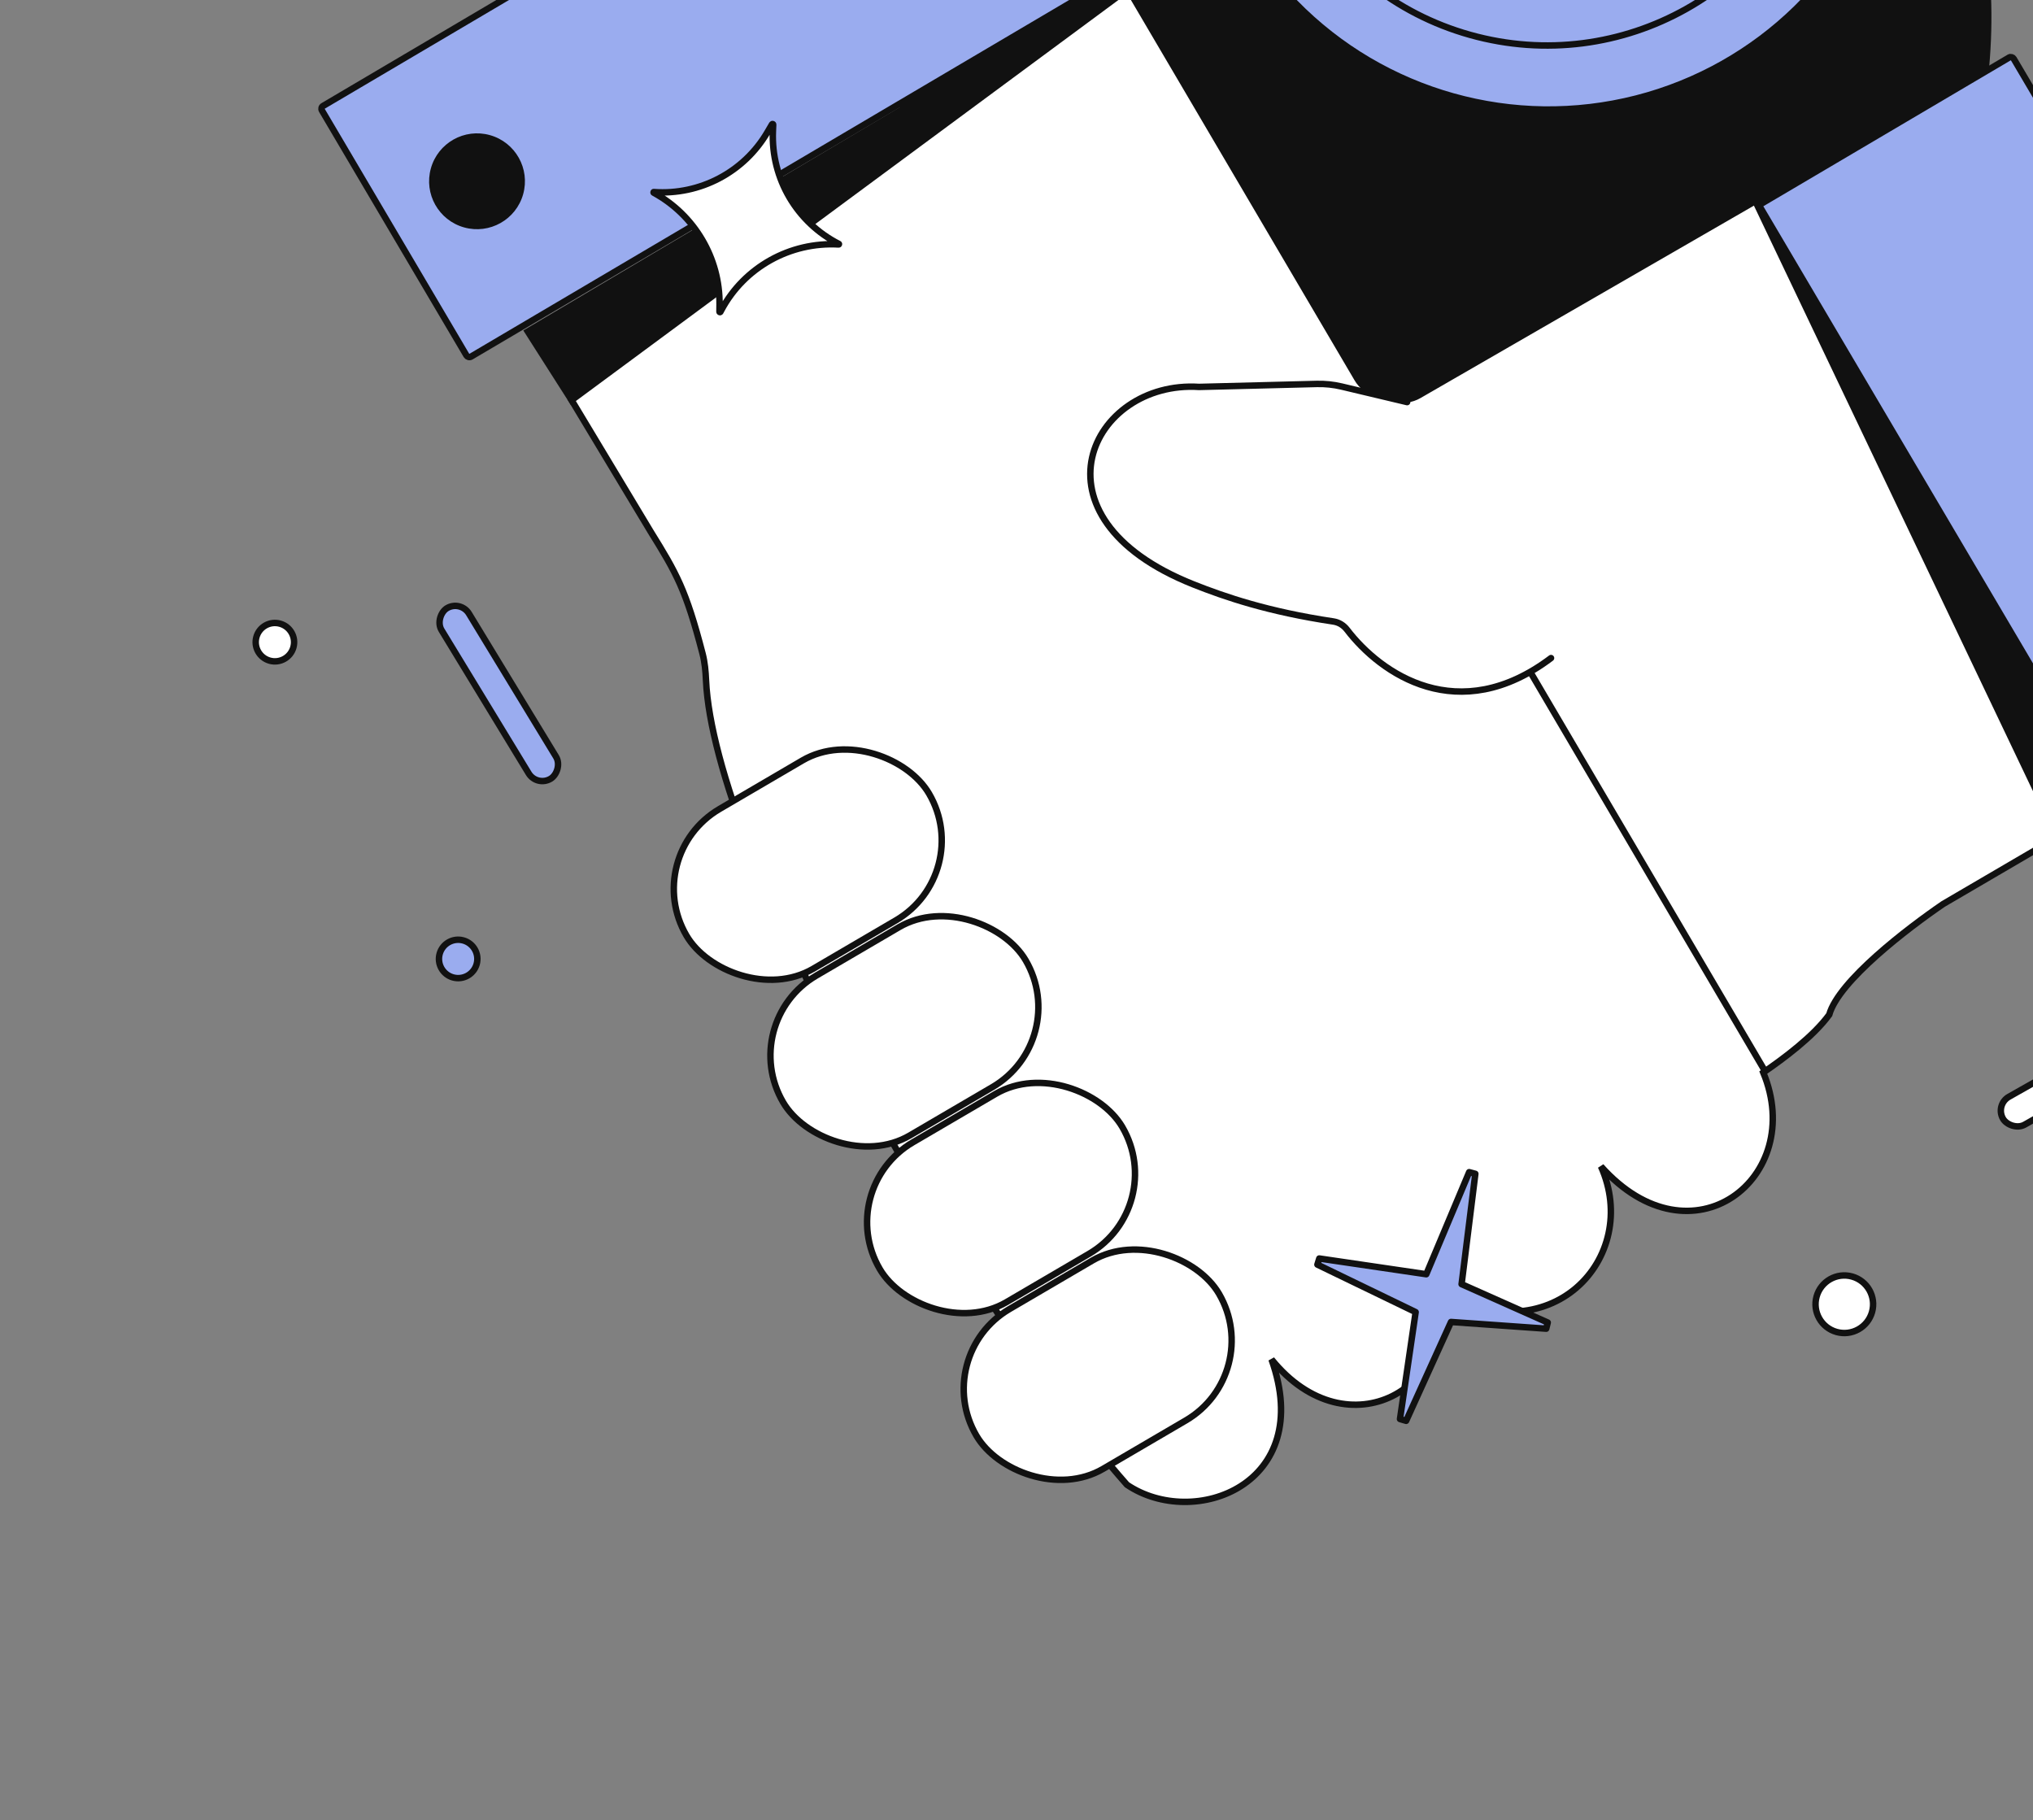 <svg width="315" height="282" viewBox="0 0 315 282" fill="none" xmlns="http://www.w3.org/2000/svg">
<rect x="0" y="0" width="315" height="282" fill="#808080" stroke="none"/>
<circle cx="223.426" cy="2.646" r="85.132" transform="rotate(15.654 223.426 2.646)" fill="#111111"/>
<path d="M174.791 -1.73L88.566 62.005L81.781 51.366L173.628 -3.084L174.791 -1.73Z" fill="#111111" stroke="#111111"/>
<path d="M318.913 129.638L271.977 31.158L327.455 124.835L318.913 129.638Z" fill="#111111" stroke="#111111"/>
<path d="M318.913 129.638L271.976 31.157L219.838 61.247C218.673 61.919 217.286 62.094 215.99 61.731L213.283 60.972C212.039 60.624 210.978 59.807 210.322 58.693L174.79 -1.73L88.565 62.005L100.839 82.407C104.827 88.831 106.281 91.376 108.854 101.263C109.206 102.615 109.329 103.998 109.392 105.394C110.587 131.982 147.652 199.473 174.609 230.042C184.979 237.06 203.912 230.029 197.014 210.62C208.85 225.245 226.678 214.82 222.182 199.682C240.253 210.4 254.384 194.827 248.057 180.717C262.143 196.487 279.952 182.459 273.207 166.176C276.391 163.984 280.929 160.63 283.427 157.217C284.897 151.975 295.575 143.83 301.085 140.063L318.913 129.638Z" fill="white" stroke="#111111"/>
<path d="M273.683 166.309L237.129 104.15" stroke="#111111"/>
<path d="M218.025 62.301L207.872 59.889C206.613 59.59 205.32 59.455 204.026 59.487L185.785 59.949C169.12 58.877 158.551 80.074 184.924 90.549C189.797 92.484 196.477 94.778 206.611 96.292C207.452 96.418 208.198 96.888 208.714 97.563C213.94 104.409 225.971 112.773 240.322 101.96" stroke="#111111" stroke-linecap="round"/>
<rect x="144.042" y="210.06" width="43.546" height="28.697" rx="14.349" transform="rotate(-30.339 144.042 210.06)" fill="white" stroke="#111111"/>
<rect x="129.067" y="184.233" width="43.546" height="28.697" rx="14.349" transform="rotate(-30.339 129.067 184.233)" fill="white" stroke="#111111"/>
<rect x="114.094" y="158.406" width="43.546" height="28.697" rx="14.349" transform="rotate(-30.339 114.094 158.406)" fill="white" stroke="#111111"/>
<rect x="99.12" y="132.579" width="43.546" height="28.697" rx="14.349" transform="rotate(-30.339 99.12 132.579)" fill="white" stroke="#111111"/>
<rect x="272.534" y="31.782" width="45.526" height="116.799" rx="0.5" transform="rotate(-30.538 272.534 31.782)" fill="#9AACEF" stroke="#111111"/>
<rect x="49.622" y="16.673" width="118.386" height="45.099" rx="0.5" transform="rotate(-30.538 49.622 16.673)" fill="#9AACEF" stroke="#111111"/>
<circle cx="73.911" cy="28.086" r="7.424" transform="rotate(15.654 73.911 28.086)" fill="#111111"/>
<circle cx="239.942" cy="-37.959" r="54.935" transform="rotate(15.654 239.942 -37.959)" fill="#9AACEF" stroke="#111111"/>
<circle cx="239.677" cy="-37.006" r="44.046" transform="rotate(15.654 239.677 -37.006)" stroke="#111111"/>
<rect x="309.117" y="171.152" width="45.033" height="4.96" rx="2.48" transform="rotate(-29.522 309.117 171.152)" fill="white" stroke="#111111"/>
<rect x="83.204" y="121.944" width="30.924" height="4.96" rx="2.48" transform="rotate(-121.317 83.204 121.944)" fill="#9AACEF" stroke="#111111"/>
<circle cx="70.989" cy="148.576" r="2.975" transform="rotate(15.654 70.989 148.576)" fill="#9AACEF" stroke="#111111"/>
<circle cx="42.594" cy="99.497" r="2.975" transform="rotate(15.654 42.594 99.497)" fill="white" stroke="#111111"/>
<circle cx="285.766" cy="202.078" r="4.46" transform="rotate(15.654 285.766 202.078)" fill="white" stroke="#111111"/>
<path d="M228.595 181.868L227.638 181.613L220.992 197.427L204.414 194.989L204.124 195.934L219.346 203.296L216.92 219.862L217.87 220.141L224.824 204.823L239.575 205.866L239.813 204.91L226.464 198.966L228.595 181.868Z" fill="#9AACEF" stroke="#111111" stroke-linecap="round" stroke-linejoin="round"/>
<path d="M101.291 29.86C101.276 29.852 101.27 29.846 101.267 29.843C101.265 29.84 101.263 29.837 101.262 29.833C101.259 29.825 101.256 29.81 101.262 29.79C101.267 29.77 101.276 29.762 101.278 29.76C101.279 29.76 101.279 29.759 101.281 29.759C101.282 29.759 101.289 29.757 101.305 29.758C108.462 30.266 115.288 26.667 118.911 20.474L119.62 19.262C119.639 19.229 119.656 19.221 119.666 19.218C119.68 19.212 119.703 19.21 119.73 19.218C119.756 19.226 119.774 19.24 119.784 19.252C119.79 19.26 119.8 19.276 119.799 19.314L119.757 20.368C119.469 27.671 123.458 34.474 129.972 37.788C129.986 37.795 129.991 37.8 129.991 37.801C129.992 37.802 129.992 37.802 129.992 37.802L129.992 37.802C129.993 37.804 129.996 37.815 129.991 37.834C129.985 37.853 129.975 37.864 129.97 37.869C129.967 37.87 129.965 37.872 129.962 37.873C129.959 37.874 129.95 37.876 129.934 37.875C122.434 37.446 115.302 41.414 111.769 48.048L111.621 48.326C111.605 48.355 111.592 48.361 111.586 48.363C111.576 48.367 111.557 48.37 111.533 48.364C111.51 48.358 111.495 48.347 111.488 48.338C111.484 48.333 111.475 48.322 111.475 48.288L111.487 47.197C111.567 39.997 107.606 33.31 101.291 29.86Z" fill="white" stroke="#111111" stroke-linejoin="round"/>
</svg>
